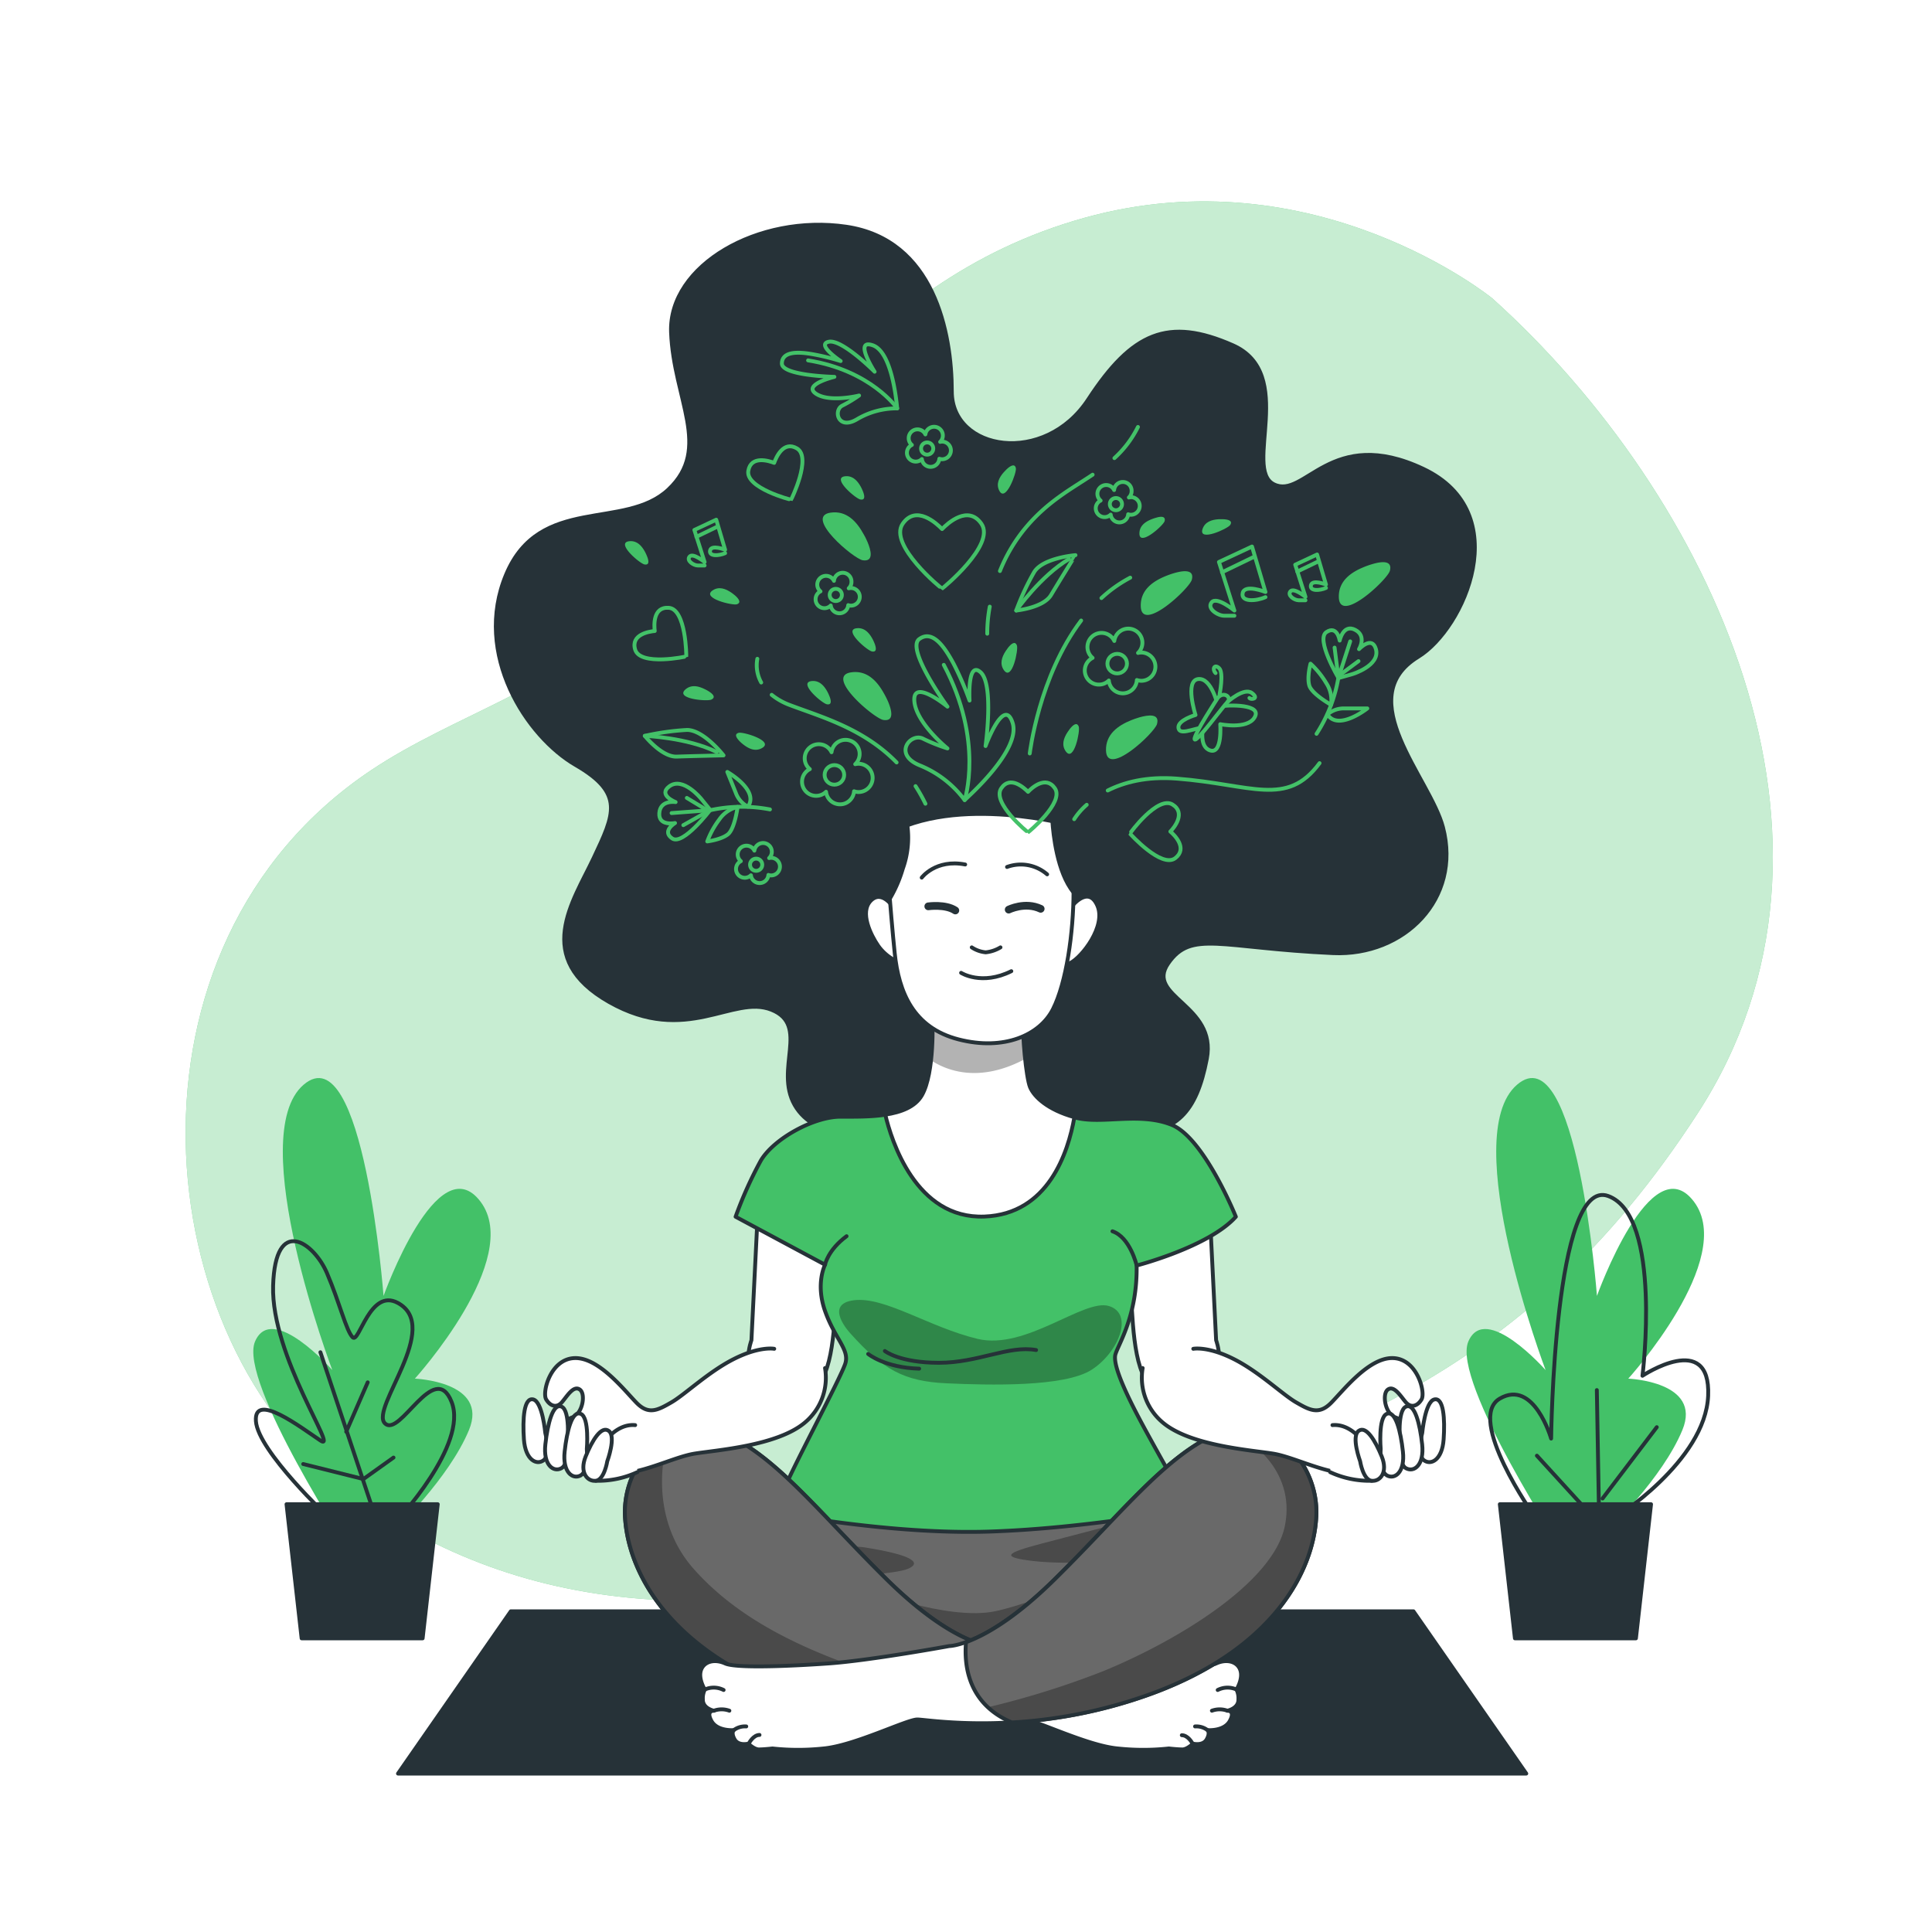 <svg class="animated" id="freepik_stories-mental-health" xmlns="http://www.w3.org/2000/svg" xmlns:xlink="http://www.w3.org/1999/xlink" viewBox="0 0 500 500" version="1.1" xmlns:svgjs="http://svgjs.com/svgjs"><style>svg#freepik_stories-mental-health:not(.animated) .animable {opacity: 0;}svg#freepik_stories-mental-health.animated #freepik--Character--inject-117 {animation: 1.5s Infinite  linear floating;animation-delay: 0s;}svg#freepik_stories-mental-health.animated #freepik--Graphics--inject-117 {animation: 6s Infinite  linear floating;animation-delay: 0s;}            @keyframes floating {                0% {                    opacity: 1;                    transform: translateY(0px);                }                50% {                    transform: translateY(-10px);                }                100% {                    opacity: 1;                    transform: translateY(0px);                }            }        </style><g id="freepik--background-simple--inject-117" class="animable" style="transform-origin: 253.42px 233.218px;"><path d="M386.23,77.23S340.34,39.75,280.65,56.37s-84.68,68-118.91,103.39c-17.93,18.51-44.41,25.33-65.71,39.58-68.1,45.56-58,148-5.5,186.64,45.46,33.45,102.26,36.95,176.19,12.28s126.82-39.5,172.66-110.17S442.76,128.1,386.23,77.23Z" style="fill: #43C168; transform-origin: 253.42px 233.218px;" id="elmx8nqkja8u" class="animable"></path><g id="elfdlo8yh3ha"><path d="M386.23,77.23S340.34,39.75,280.65,56.37s-84.68,68-118.91,103.39c-17.93,18.51-44.41,25.33-65.71,39.58-68.1,45.56-58,148-5.5,186.64,45.46,33.45,102.26,36.95,176.19,12.28s126.82-39.5,172.66-110.17S442.76,128.1,386.23,77.23Z" style="fill: rgb(255, 255, 255); opacity: 0.7; transform-origin: 253.42px 233.218px;" class="animable" id="elm1l1am4hgt"></path></g></g><g id="freepik--Carpet--inject-117" class="animable" style="transform-origin: 249px 438px;"><polygon points="395 459 103 459 132.2 417 365.8 417 395 459" style="fill: rgb(38, 50, 56); stroke: rgb(38, 50, 56); stroke-linecap: round; stroke-linejoin: round; transform-origin: 249px 438px;" id="elybr9schluf" class="animable"></polygon></g><g id="freepik--Plants--inject-117" class="animable animator-active" style="transform-origin: 253.822px 351.497px;"><path d="M405.14,402.58S375.6,357.53,380,347.19,400,354.58,400,354.58s-22.9-60.56-7.39-73.86,20.68,54.66,20.68,54.66,14-39.15,25.11-24.38-17,45.79-17,45.79,19.2.74,14,13.3-19.2,25.85-19.2,25.85Z" style="fill: #43C168; transform-origin: 410.276px 340.787px;" id="el5wcb4h15oxh" class="animable"></path><path d="M397,392.24s-17.72-25.11-8.86-30.28,13.29,10.34,13.29,10.34.74-67.94,14.78-62.77,8.86,46.52,8.86,46.52,17.72-11.81,17,5.17S417.69,393,417.69,393" style="fill: none; stroke: rgb(38, 50, 56); stroke-linecap: round; stroke-linejoin: round; transform-origin: 413.875px 351.125px;" id="elik6jrv3fcy" class="animable"></path><line x1="413.26" y1="393.72" x2="397.75" y2="376.73" style="fill: none; stroke: rgb(38, 50, 56); stroke-linecap: round; stroke-linejoin: round; transform-origin: 405.505px 385.225px;" id="el3epziwp98fv" class="animable"></line><line x1="414" y1="401.84" x2="413.26" y2="359.75" style="fill: none; stroke: rgb(38, 50, 56); stroke-linecap: round; stroke-linejoin: round; transform-origin: 413.63px 380.795px;" id="elokveon9dn7h" class="animable"></line><line x1="414.74" y1="387.81" x2="428.77" y2="369.35" style="fill: none; stroke: rgb(38, 50, 56); stroke-linecap: round; stroke-linejoin: round; transform-origin: 421.755px 378.58px;" id="elz2ac6lgb70i" class="animable"></line><polygon points="427.29 389.29 388.15 389.29 392.06 424 423.38 424 427.29 389.29" style="fill: rgb(38, 50, 56); stroke: rgb(38, 50, 56); stroke-linecap: round; stroke-linejoin: round; transform-origin: 407.72px 406.645px;" id="el9sijamo44ss" class="animable"></polygon><path d="M91.14,402.58S61.6,357.53,66,347.19,86,354.58,86,354.58,63.07,294,78.58,280.72s20.68,54.66,20.68,54.66,14-39.15,25.11-24.38-17,45.79-17,45.79,19.2.74,14,13.3-19.2,25.85-19.2,25.85Z" style="fill: #43C168; transform-origin: 96.261px 340.79px;" id="el0u4odwo0xvu" class="animable"></path><path d="M85.15,392.8s-18.36-17.25-18.92-25,11.69,1.67,16.69,5-12.79-21.7-12.24-40.06,10.57-11.12,13.91-3.33,5,15,6.68,16.69,4.45-12.8,11.68-8.91c11.56,6.23-7.23,27.26-3.34,31.16s12.8-16.69,17.25-5.56-14.47,31.15-14.47,31.15" style="fill: none; stroke: rgb(38, 50, 56); stroke-linecap: round; stroke-linejoin: round; transform-origin: 91.875px 357.578px;" id="elsq5bcoqkcs9" class="animable"></path><line x1="96.83" y1="391.68" x2="82.92" y2="349.96" style="fill: none; stroke: rgb(38, 50, 56); stroke-linecap: round; stroke-linejoin: round; transform-origin: 89.875px 370.82px;" id="els4wlldxf1us" class="animable"></line><line x1="89.6" y1="370.54" x2="95.16" y2="357.75" style="fill: none; stroke: rgb(38, 50, 56); stroke-linecap: round; stroke-linejoin: round; transform-origin: 92.38px 364.145px;" id="eludscsj8kgb" class="animable"></line><polyline points="78.47 378.89 94.05 382.78 101.84 377.22" style="fill: none; stroke: rgb(38, 50, 56); stroke-linecap: round; stroke-linejoin: round; transform-origin: 90.155px 380px;" id="eleqmgblg546" class="animable"></polyline><polygon points="113.29 389.29 74.15 389.29 78.06 424 109.38 424 113.29 389.29" style="fill: rgb(38, 50, 56); stroke: rgb(38, 50, 56); stroke-linecap: round; stroke-linejoin: round; transform-origin: 93.72px 406.645px;" id="el4yxc98mqgdw" class="animable"></polygon></g><g id="freepik--Character--inject-117" class="animable" style="transform-origin: 255.001px 255.504px;"><g id="freepik--Hair--inject-117" class="animable" style="transform-origin: 255.001px 176.686px;"><path d="M225.67,294s-14.67,1.33-20-8,4-20.67-6-24.67-22,9.34-42-2-9.34-26-4-37.33,8-16.67-4.67-24-26.67-28.67-18-49.33,30.67-11.34,42-22,1.33-23.34.67-40.67S196.33,55.33,219,58.67,246.33,86,246.33,101.33s24,19.34,35.34,2S302.33,82,319,89.33s2.67,32,10.67,36,14.66-15.33,38.66-4S379,162.66,367,170c-17.46,10.69,3.13,31.42,6.44,44.11,4.85,18.55-10.08,33.39-28.44,32.56-29.33-1.34-36.67-6-42.67,2.66S315,260,312.33,274s-8,19.33-20,19.33-19.33-10.66-32-5.33S231.67,297.33,225.67,294Z" style="fill: rgb(38, 50, 56); stroke: rgb(38, 50, 56); stroke-linecap: round; stroke-linejoin: round; transform-origin: 255.001px 176.686px;" id="elzk3h3hb6rv" class="animable"></path></g><path d="M202.5,389.5a72,72,0,0,0-2.25,24.5c1.25,12.75,7.75,19.5,36,23.75s47.75.75,63.5-6.75,12.18-34.41,8.09-40.58S288,383,262.5,385.25,221.25,383.5,212,385,202.5,389.5,202.5,389.5Z" style="fill: rgb(105, 105, 105); stroke: rgb(38, 50, 56); stroke-linecap: round; stroke-linejoin: round; transform-origin: 255.677px 411.896px;" id="el2l6gyptpfhw" class="animable"></path><g id="el3byrcnpdop8"><path d="M292.5,393.5s-13.5,3.5-23,6-10.5,3.5-2,4.5,24.5,0,24.5,0-22.5,10.5-34.5,13-34-5.5-36.5-7.5,10.5-2,14-3.5,1.5-3.5-11-5.5-10,9.5,1,17.5,17.5,10.5,31.75,8,33.75-8.5,40.25-20.5S292.5,393.5,292.5,393.5Z" style="opacity: 0.3; transform-origin: 257.347px 410.215px;" class="animable" id="elhj4yfmh2xzc"></path></g><path d="M196.13,313.45l-1.66,33.4s-3,7.76,2.4,12.74,12.36,3.51,16-2.95,3.14-21.41,4.06-27.32-6.27-12-12.18-14.21S196.13,313.45,196.13,313.45Z" style="fill: rgb(255, 255, 255); stroke: rgb(38, 50, 56); stroke-linecap: round; stroke-linejoin: round; transform-origin: 205.325px 337.977px;" id="elv84dxknjt3e" class="animable"></path><path d="M313.07,313.45l1.66,33.4s2.95,7.76-2.4,12.74-12.37,3.51-16.06-2.95-3.14-21.41-4.06-27.32,6.28-12,12.18-14.21S313.07,313.45,313.07,313.45Z" style="fill: rgb(255, 255, 255); stroke: rgb(38, 50, 56); stroke-linecap: round; stroke-linejoin: round; transform-origin: 303.836px 337.977px;" id="el6rkjfg004m6" class="animable"></path><path d="M241.32,263.68s.63,13.9-2.74,19.79S224.47,289,217.53,289s-17.27,5.68-20.64,11.37a103.61,103.61,0,0,0-6.52,14.52l23.16,12.42s-2.53,4.85,0,12,6.31,9.9,5.26,13.48-14.74,29.05-16,33.05a37.69,37.69,0,0,0-1.47,5.68s29.26,5.69,54.73,4.85,51.79-5.9,51.79-5.9-7.79-13.68-12-21.47-8-15.79-7.16-18.53,5.69-10.1,5.48-22.95c0,0,18.73-4.84,25.68-12.63,0,0-8.21-20.42-16.63-23.79s-18.1,0-25-1.89-10.53-5.27-11.58-7.79-2.11-14.32-1.69-17.05Z" style="fill: #43C168; stroke: rgb(38, 50, 56); stroke-linecap: round; stroke-linejoin: round; transform-origin: 255.105px 330.067px;" id="el9d8pyfpynat" class="animable"></path><g id="elus2uagr2zfh"><path d="M220,345s-7-7.5,1-8.5,19.5,7,32,10,27.5-10.5,34-8.5,2.5,12-4.5,16.5-26.5,4-37.5,3.5S228.5,354.5,220,345Z" style="opacity: 0.3; transform-origin: 253.727px 347.365px;" class="animable" id="eloj4p5oqi54f"></path></g><path d="M229,349.64s3.81,3.05,14,3.05,18-4.57,25.14-3.3" style="fill: none; stroke: rgb(38, 50, 56); stroke-linecap: round; stroke-linejoin: round; transform-origin: 248.57px 350.929px;" id="elu2z5a01vpv8" class="animable"></path><path d="M224.68,350.4s4.31,3.56,13.2,3.81" style="fill: none; stroke: rgb(38, 50, 56); stroke-linecap: round; stroke-linejoin: round; transform-origin: 231.28px 352.305px;" id="elaphp4wy1g4j" class="animable"></path><path d="M213.53,327.26s.73-3.77,5.56-7.33" style="fill: none; stroke: rgb(38, 50, 56); stroke-linecap: round; stroke-linejoin: round; transform-origin: 216.31px 323.595px;" id="elbx82rpez25h" class="animable"></path><path d="M294.16,327.47s-1.69-7.28-6.26-8.81" style="fill: none; stroke: rgb(38, 50, 56); stroke-linecap: round; stroke-linejoin: round; transform-origin: 291.03px 323.065px;" id="elaqxhgatara" class="animable"></path><path d="M254.79,314.84c16.47-.65,21.64-16.5,23.26-25.71-6.87-1.9-10.42-5.25-11.47-7.76s-2.11-14.32-1.69-17.05l-23.57-.64s.63,13.9-2.74,19.79c-1.72,3-5.38,4.38-9.47,5C230.67,295.08,237,315.55,254.79,314.84Z" style="fill: rgb(255, 255, 255); transform-origin: 253.58px 289.269px;" id="elgv8q3z2bpz" class="animable"></path><g style="clip-path: url(&quot;#freepik--clip-path--inject-117&quot;); transform-origin: 253.125px 270.688px;" id="elv8e2j77jy5" class="animable"><g id="el6vhe2m3m0w"><path d="M265.3,274.06a56,56,0,0,1-.41-9.74l-23.57-.64a77.89,77.89,0,0,1-.37,10.73C245.09,277.12,253.48,280.36,265.3,274.06Z" style="opacity: 0.3; transform-origin: 253.125px 270.688px;" class="animable" id="el28cf0jlwvrl"></path></g></g><path d="M254.79,314.84c16.47-.65,21.64-16.5,23.26-25.71-6.87-1.9-10.42-5.25-11.47-7.76s-2.11-14.32-1.69-17.05l-23.57-.64s.63,13.9-2.74,19.79c-1.72,3-5.38,4.38-9.47,5C230.67,295.08,237,315.55,254.79,314.84Z" style="fill: none; stroke: rgb(38, 50, 56); stroke-linecap: round; stroke-linejoin: round; transform-origin: 253.58px 289.269px;" id="elgl0f6ufcb19" class="animable"></path><path d="M231.32,235s-3-4.89-5.95-1.91,0,8.92,1.91,11.68,5.52,4.88,6.37,3.82S231.32,235,231.32,235Z" style="fill: rgb(255, 255, 255); stroke: rgb(38, 50, 56); stroke-linecap: round; stroke-linejoin: round; transform-origin: 228.957px 240.498px;" id="elxn5fb10bxd" class="animable"></path><path d="M277.4,234.56s4.25-5.52,6.59-.21-4,13.38-7,14.87-1.49-3.4-1.28-5.1S277.4,234.56,277.4,234.56Z" style="fill: rgb(255, 255, 255); stroke: rgb(38, 50, 56); stroke-linecap: round; stroke-linejoin: round; transform-origin: 279.821px 240.771px;" id="el37zrgkoz7v1" class="animable"></path><path d="M229,216.3s1.49,20.18,2.55,30.37S236.41,266,248.09,269s21-1.06,24.43-7.86,5.31-19.75,5.31-30.37v-17S247.67,205.26,229,216.3Z" style="fill: rgb(255, 255, 255); stroke: rgb(38, 50, 56); stroke-linecap: round; stroke-linejoin: round; transform-origin: 253.415px 240.321px;" id="ella4pk7qkvd9" class="animable"></path><path d="M251.49,245.18a7.89,7.89,0,0,0,3.61,1.28,9.24,9.24,0,0,0,3.82-1.28" style="fill: none; stroke: rgb(38, 50, 56); stroke-linecap: round; stroke-linejoin: round; transform-origin: 255.205px 245.82px;" id="elwzrlvjng3b" class="animable"></path><path d="M248.73,251.77s5.31,3.4,13-.43" style="fill: none; stroke: rgb(38, 50, 56); stroke-linecap: round; stroke-linejoin: round; transform-origin: 255.23px 252.251px;" id="elcpsolsqh7el" class="animable"></path><path d="M240.24,234.56s4.46-.63,7,1.07" style="fill: none; stroke: rgb(38, 50, 56); stroke-linecap: round; stroke-linejoin: round; stroke-width: 2px; transform-origin: 243.74px 235.038px;" id="elkkddndo9hsi" class="animable"></path><path d="M261.05,235.41s4.25-2.12,8.28-.21" style="fill: none; stroke: rgb(38, 50, 56); stroke-linecap: round; stroke-linejoin: round; stroke-width: 2px; transform-origin: 265.19px 234.906px;" id="elluclhtclw2n" class="animable"></path><path d="M230.26,232.63a33.77,33.77,0,0,0,3.39-7.83,23.6,23.6,0,0,0,1.17-11.22A35.25,35.25,0,0,0,229,216.3S229.56,224.21,230.26,232.63Z" style="fill: rgb(38, 50, 56); stroke: rgb(38, 50, 56); stroke-linecap: round; stroke-linejoin: round; transform-origin: 232.021px 223.105px;" id="el65js9t1f83a" class="animable"></path><path d="M277.82,230.94c0-.07,0-.13,0-.2v-17s-2.08-.58-5.47-1.24C272.57,215.8,273.56,225.75,277.82,230.94Z" style="fill: rgb(38, 50, 56); stroke: rgb(38, 50, 56); stroke-linecap: round; stroke-linejoin: round; transform-origin: 275.085px 221.72px;" id="el5yvaeg4nrsa" class="animable"></path><path d="M238.54,227.13s3.61-4.88,11.25-3.4" style="fill: none; stroke: rgb(38, 50, 56); stroke-linecap: round; stroke-linejoin: round; transform-origin: 244.165px 225.29px;" id="elteumpr29xw" class="animable"></path><path d="M260.62,224.37A10.39,10.39,0,0,1,271,226.28" style="fill: none; stroke: rgb(38, 50, 56); stroke-linecap: round; stroke-linejoin: round; transform-origin: 265.81px 225.009px;" id="el345f4af9vq4" class="animable"></path><path d="M256.75,426s-9.75,0-27.25-17.25S201,377,187.5,371s-26.5,7.25-25.75,21.5,11.25,34.25,42.5,45.75S262.25,445,265,445s16.25,6.75,24.25,7.5a62.24,62.24,0,0,0,13.25,0s2.25.25,3.5.25,2.75-1.5,2.75-1.5,2.53.66,3.53-1.09.22-2.41.22-2.41,4.28.37,5.78-2.38-.64-2.64-.64-2.64,2.93-.57,2.86-2.93a5.13,5.13,0,0,0-.5-2.55s1.75-2.75,1-5-3.5-3-6.25-1.75-16,.75-26.75,0S256.75,426,256.75,426Z" style="fill: rgb(255, 255, 255); stroke: rgb(38, 50, 56); stroke-linecap: round; stroke-linejoin: round; transform-origin: 241.453px 411.186px;" id="elx9cofr8s9nh" class="animable"></path><path d="M252.4,425c-4.46-1.61-12.24-5.71-22.9-16.22C212,391.5,201,377,187.5,371s-26.5,7.25-25.75,21.5,11.25,34.25,42.5,45.75a126.81,126.81,0,0,0,36.26,7.49C251.87,441,252.93,431,252.4,425Z" style="fill: rgb(105, 105, 105); transform-origin: 207.113px 407.63px;" id="elrpagm78r4of" class="animable"></path><g style="clip-path: url(&quot;#freepik--clip-path-2--inject-117&quot;); transform-origin: 204.936px 409.92px;" id="eldx3s4ygchf" class="animable"><g id="elgflkq028lnf"><path d="M248.15,440.34c-4.93-1.87-10.69-3.87-17.15-5.84-23-7-40-15.5-51.5-28.5s-7.5-29.5-7.5-29.5l-2.65-2.4a23.35,23.35,0,0,0-7.6,18.4c.75,14.25,11.25,34.25,42.5,45.75a126.81,126.81,0,0,0,36.26,7.49A19.9,19.9,0,0,0,248.15,440.34Z" style="opacity: 0.3; transform-origin: 204.936px 409.92px;" class="animable" id="elsf5wvemj8e"></path></g></g><path d="M252.4,425c-4.46-1.61-12.24-5.71-22.9-16.22C212,391.5,201,377,187.5,371s-26.5,7.25-25.75,21.5,11.25,34.25,42.5,45.75a126.81,126.81,0,0,0,36.26,7.49C251.87,441,252.93,431,252.4,425Z" style="fill: none; stroke: rgb(38, 50, 56); stroke-linecap: round; stroke-linejoin: round; transform-origin: 207.113px 407.63px;" id="el763w424jfp9" class="animable"></path><path d="M320,437.25a5.62,5.62,0,0,0-4.86.12" style="fill: rgb(255, 255, 255); stroke: rgb(38, 50, 56); stroke-linecap: round; stroke-linejoin: round; transform-origin: 317.57px 437.063px;" id="elzsc9y5h3d2l" class="animable"></path><path d="M317.64,442.73a5.87,5.87,0,0,0-4,0" style="fill: rgb(255, 255, 255); stroke: rgb(38, 50, 56); stroke-linecap: round; stroke-linejoin: round; transform-origin: 315.64px 442.554px;" id="el0ipkb71idq8q" class="animable"></path><path d="M312.5,447.75a4.79,4.79,0,0,0-3.22-.95" style="fill: rgb(255, 255, 255); stroke: rgb(38, 50, 56); stroke-linecap: round; stroke-linejoin: round; transform-origin: 310.89px 447.269px;" id="ele2b1sx779xg" class="animable"></path><path d="M308.49,451s-1.07-1.93-2.64-1.93" style="fill: rgb(255, 255, 255); stroke: rgb(38, 50, 56); stroke-linecap: round; stroke-linejoin: round; transform-origin: 307.17px 450.035px;" id="elmzgra7glcv" class="animable"></path><path d="M245.66,426s9.75,0,27.25-17.25,28.5-31.75,42-37.75,26.5,7.25,25.75,21.5-11.25,34.25-42.5,45.75-58,6.75-60.75,6.75-16.25,6.75-24.25,7.5a62.24,62.24,0,0,1-13.25,0s-2.25.25-3.5.25-2.75-1.5-2.75-1.5-2.53.66-3.53-1.09-.22-2.41-.22-2.41-4.29.37-5.79-2.38.64-2.64.64-2.64-2.93-.57-2.86-2.93a5,5,0,0,1,.51-2.55s-1.75-2.75-1-5,3.5-3,6.25-1.75,16,.75,26.75,0S245.66,426,245.66,426Z" style="fill: rgb(255, 255, 255); stroke: rgb(38, 50, 56); stroke-linecap: round; stroke-linejoin: round; transform-origin: 260.957px 411.186px;" id="elwe0gf3ybwle" class="animable"></path><path d="M250,425c4.45-1.61,12.23-5.71,22.9-16.22,17.5-17.25,28.5-31.75,42-37.75s26.5,7.25,25.75,21.5-11.25,34.25-42.5,45.75a126.8,126.8,0,0,1-36.27,7.49C250.53,441,249.48,431,250,425Z" style="fill: rgb(105, 105, 105); transform-origin: 295.288px 407.66px;" id="eldkii3qp89mv" class="animable"></path><g style="clip-path: url(&quot;#freepik--clip-path-3--inject-117&quot;); transform-origin: 298.185px 408.045px;" id="elwcwynyedzih" class="animable"><g id="elgddihulyxr7"><path d="M340.66,392.5c.52-9.93-5.64-19.36-14-22.15L323,373s12.5,7.5,9.5,22-27.5,29.5-47,37.5a222.3,222.3,0,0,1-29.82,9.33,20.85,20.85,0,0,0,6.21,3.91,126.8,126.8,0,0,0,36.27-7.49C329.41,426.75,339.91,406.75,340.66,392.5Z" style="opacity: 0.3; transform-origin: 298.185px 408.045px;" class="animable" id="el8tij47dnhlt"></path></g></g><path d="M250,425c4.45-1.61,12.23-5.71,22.9-16.22,17.5-17.25,28.5-31.75,42-37.75s26.5,7.25,25.75,21.5-11.25,34.25-42.5,45.75a126.8,126.8,0,0,1-36.27,7.49C250.53,441,249.48,431,250,425Z" style="fill: none; stroke: rgb(38, 50, 56); stroke-linecap: round; stroke-linejoin: round; transform-origin: 295.288px 407.66px;" id="elymvvhi00klh" class="animable"></path><path d="M182.41,437.25a5.62,5.62,0,0,1,4.86.12" style="fill: rgb(255, 255, 255); stroke: rgb(38, 50, 56); stroke-linecap: round; stroke-linejoin: round; transform-origin: 184.84px 437.063px;" id="elklrmh43hb5" class="animable"></path><path d="M184.76,442.73a5.87,5.87,0,0,1,4,0" style="fill: rgb(255, 255, 255); stroke: rgb(38, 50, 56); stroke-linecap: round; stroke-linejoin: round; transform-origin: 186.76px 442.554px;" id="elj5bs6zw5omh" class="animable"></path><path d="M189.91,447.75a4.79,4.79,0,0,1,3.22-.95" style="fill: rgb(255, 255, 255); stroke: rgb(38, 50, 56); stroke-linecap: round; stroke-linejoin: round; transform-origin: 191.52px 447.269px;" id="el8ljew5maxgu" class="animable"></path><path d="M193.92,451S195,449,196.56,449" style="fill: rgb(255, 255, 255); stroke: rgb(38, 50, 56); stroke-linecap: round; stroke-linejoin: round; transform-origin: 195.24px 450px;" id="el00bflt181lg69" class="animable"></path><path d="M200.37,349.07s-3.69-.74-10.33,2.58-12.74,9.23-16.25,11.26-5.9,3.33-9,.19-9.78-11.82-16.06-11.63-8.49,8.86-7.38,10.7,2.77,2.22,4.06.74,2.95-4.43,4.61-3.32.74,6.28-1.84,7.2-9.6,5.35-7.94,7.94,11.08,6.09,18.09,6.64,15.69-4.24,21.41-5.17,21.23-2,28.42-7.93a15.1,15.1,0,0,0,5.36-14.22" style="fill: rgb(255, 255, 255); stroke: rgb(38, 50, 56); stroke-linecap: round; stroke-linejoin: round; transform-origin: 176.859px 365.207px;" id="elnk0tas9vqj" class="animable"></path><path d="M141.12,370.85s-.73-8.12-3.13-8.68-2.77,5-2.4,10.34,3.32,6.83,5.16,5.35S141.12,370.85,141.12,370.85Z" style="fill: rgb(255, 255, 255); stroke: rgb(38, 50, 56); stroke-linecap: round; stroke-linejoin: round; transform-origin: 138.571px 370.266px;" id="elf7t23rbjoze" class="animable"></path><path d="M146.89,373.14s.7-8.13-1.56-9.1-3.6,4.42-4.19,9.75,2.07,7.31,4.15,6.19S146.89,373.14,146.89,373.14Z" style="fill: rgb(255, 255, 255); stroke: rgb(38, 50, 56); stroke-linecap: round; stroke-linejoin: round; transform-origin: 144.024px 372.104px;" id="el6f8vlky1nb" class="animable"></path><path d="M151.87,375s.71-8.12-1.56-9.09-3.6,4.42-4.18,9.75,2.06,7.31,4.14,6.18S151.87,375,151.87,375Z" style="fill: rgb(255, 255, 255); stroke: rgb(38, 50, 56); stroke-linecap: round; stroke-linejoin: round; transform-origin: 149.012px 373.971px;" id="elqn09t0uuwo" class="animable"></path><path d="M164.93,381a24.22,24.22,0,0,1-10.7,2.22,39.48,39.48,0,0,1-.37-4.62c0-2,4.24-10.33,10.52-9.78" style="fill: rgb(255, 255, 255); stroke: rgb(38, 50, 56); stroke-linecap: round; stroke-linejoin: round; transform-origin: 159.395px 376.01px;" id="elu3mt170mg6l" class="animable"></path><path d="M157.16,378.17s2.35-6.36.41-7.84-4.33,2.46-6,6.6.44,6.56,2.64,6.29S157.16,378.17,157.16,378.17Z" style="fill: rgb(255, 255, 255); stroke: rgb(38, 50, 56); stroke-linecap: round; stroke-linejoin: round; transform-origin: 154.653px 376.626px;" id="ely0cekvuer1" class="animable"></path><path d="M308.82,349.07s3.69-.74,10.34,2.58,12.73,9.23,16.24,11.26,5.91,3.33,9.05.19,9.78-11.82,16.05-11.63,8.49,8.86,7.39,10.7-2.77,2.22-4.06.74-3-4.43-4.62-3.32-.74,6.28,1.85,7.2,9.6,5.35,7.93,7.94-11.07,6.09-18.08,6.64-15.69-4.24-21.42-5.17-21.22-2-28.42-7.93a15.08,15.08,0,0,1-5.35-14.22" style="fill: rgb(255, 255, 255); stroke: rgb(38, 50, 56); stroke-linecap: round; stroke-linejoin: round; transform-origin: 332.376px 365.207px;" id="eltfhdo2m0i8q" class="animable"></path><path d="M368.07,370.85s.74-8.12,3.14-8.68,2.77,5,2.4,10.34-3.32,6.83-5.17,5.35S368.07,370.85,368.07,370.85Z" style="fill: rgb(255, 255, 255); stroke: rgb(38, 50, 56); stroke-linecap: round; stroke-linejoin: round; transform-origin: 370.621px 370.266px;" id="el7xg69of83jo" class="animable"></path><path d="M362.31,373.14s-.71-8.13,1.55-9.1,3.61,4.42,4.19,9.75S366,381.1,363.91,380,362.31,373.14,362.31,373.14Z" style="fill: rgb(255, 255, 255); stroke: rgb(38, 50, 56); stroke-linecap: round; stroke-linejoin: round; transform-origin: 365.168px 372.11px;" id="elwrns55zdoco" class="animable"></path><path d="M357.32,375s-.7-8.12,1.56-9.09,3.61,4.42,4.19,9.75-2.07,7.31-4.14,6.18S357.32,375,357.32,375Z" style="fill: rgb(255, 255, 255); stroke: rgb(38, 50, 56); stroke-linecap: round; stroke-linejoin: round; transform-origin: 360.184px 373.971px;" id="el3wxkd2q0fl6" class="animable"></path><path d="M344.26,381A24.25,24.25,0,0,0,355,383.22a39.48,39.48,0,0,0,.37-4.62c0-2-4.25-10.33-10.53-9.78" style="fill: rgb(255, 255, 255); stroke: rgb(38, 50, 56); stroke-linecap: round; stroke-linejoin: round; transform-origin: 349.815px 376.011px;" id="ellevew0z5te" class="animable"></path><path d="M352,378.17s-2.35-6.36-.41-7.84,4.32,2.46,6,6.6-.44,6.56-2.64,6.29S352,378.17,352,378.17Z" style="fill: rgb(255, 255, 255); stroke: rgb(38, 50, 56); stroke-linecap: round; stroke-linejoin: round; transform-origin: 354.509px 376.626px;" id="el61ziyw845yl" class="animable"></path></g><g id="freepik--Graphics--inject-117" class="animable" style="transform-origin: 260.78px 158.468px;"><path d="M273,204c-2.35-3.41-6-.09-6.94.93-1-1-4.59-4.34-6.93-.93-2.55,3.71,6.85,11.44,6.93,11.4S275.52,207.71,273,204Z" style="fill: none; stroke: #43C168; stroke-linecap: round; stroke-linejoin: round; transform-origin: 266.061px 208.949px;" id="el03i8gs7fpcjp" class="animable"></path><path d="M249.65,207.06a27.17,27.17,0,0,0-11.44-8.91c-7.32-2.86-2.55-8.58.63-7a44.76,44.76,0,0,0,6.36,2.54s-8.27-6.68-8.58-12.4,8.58,1.59,8.58,1.59S234.39,168,237.89,165.4s6.67,2.23,8.9,6.36a79.52,79.52,0,0,1,4.13,9.54s-.63-10.49,2.87-7.31,1.27,19.08,1.27,19.08,4.77-13,7-6S250.61,206.1,249.65,207.06Z" style="fill: none; stroke: #43C168; stroke-linecap: round; stroke-linejoin: round; transform-origin: 248.328px 185.863px;" id="elnyl1rkqine8" class="animable"></path><path d="M249.65,207.06s5.09-15.27-5.4-35" style="fill: none; stroke: #43C168; stroke-linecap: round; stroke-linejoin: round; transform-origin: 247.567px 189.56px;" id="eli6zv9e4dgxn" class="animable"></path><path d="M232.2,105.69a20.1,20.1,0,0,0-10.37,2.79c-5,3-6.2-2.33-3.84-3.5a34.27,34.27,0,0,0,4.34-2.62s-7.64,1.9-11.16-.47,4.77-4.36,4.77-4.36-13.65-.28-13.59-3.48,4.29-3,7.73-2.42a60.09,60.09,0,0,1,7.48,1.81s-6.48-4.31-3.05-5,11.84,7.76,11.84,7.76-5.57-8.63-.45-6.83S232.06,104.7,232.2,105.69Z" style="fill: none; stroke: #43C168; stroke-linecap: round; stroke-linejoin: round; transform-origin: 217.275px 98.892px;" id="eliq3b9x2lvgg" class="animable"></path><path d="M232.2,105.69s-6.74-9.82-23.07-12.42" style="fill: none; stroke: #43C168; stroke-linecap: round; stroke-linejoin: round; transform-origin: 220.665px 99.48px;" id="elhv1n1ybrwsb" class="animable"></path><path d="M295.36,168.87a3.86,3.86,0,0,0-.84.11,3.65,3.65,0,1,0-6.14-3.1,3.65,3.65,0,1,0-5.62,4.38,3.65,3.65,0,1,0,4.2,5.86,3.64,3.64,0,0,0,7.26-.13,3.9,3.9,0,0,0,1.14.2,3.66,3.66,0,0,0,0-7.32Z" style="fill: none; stroke: #43C168; stroke-linecap: round; stroke-linejoin: round; transform-origin: 289.882px 171.061px;" id="elf675iaek2dg" class="animable"></path><circle cx="289.13" cy="171.75" r="2.53" style="fill: none; stroke: #43C168; stroke-linecap: round; stroke-linejoin: round; transform-origin: 289.13px 171.75px;" id="elxbzl1vziz28" class="animable"></circle><path d="M222.18,197.66a3.88,3.88,0,0,0-.85.11,3.65,3.65,0,1,0-6.13-3.1,3.65,3.65,0,0,0-6.94,1.59,3.62,3.62,0,0,0,1.32,2.79,3.65,3.65,0,1,0,4.2,5.86,3.64,3.64,0,0,0,7.25-.13,3.6,3.6,0,0,0,1.15.2,3.66,3.66,0,0,0,0-7.32Z" style="fill: none; stroke: #43C168; stroke-linecap: round; stroke-linejoin: round; transform-origin: 216.702px 199.815px;" id="elcrg8rjaqr7w" class="animable"></path><circle cx="215.94" cy="200.54" r="2.53" style="fill: none; stroke: #43C168; stroke-linecap: round; stroke-linejoin: round; transform-origin: 215.94px 200.54px;" id="elvdo3cno2wfs" class="animable"></circle><path d="M220.18,152.18a2.33,2.33,0,0,0-.53.07,2.23,2.23,0,0,0,.71-1.64,2.27,2.27,0,0,0-4.53-.29,2.27,2.27,0,1,0-3.49,2.73,2.24,2.24,0,0,0-1.26,2A2.28,2.28,0,0,0,215,156.7a2.27,2.27,0,0,0,4.52-.09,2.08,2.08,0,0,0,.71.13,2.28,2.28,0,0,0,0-4.56Z" style="fill: none; stroke: #43C168; stroke-linecap: round; stroke-linejoin: round; transform-origin: 216.795px 153.476px;" id="elg4kcf6kx0w" class="animable"></path><circle cx="216.3" cy="153.97" r="1.58" style="fill: none; stroke: #43C168; stroke-linecap: round; stroke-linejoin: round; transform-origin: 216.3px 153.97px;" id="ele16bsh00xs" class="animable"></circle><path d="M199.57,222a2.25,2.25,0,0,0-.52.07,2.26,2.26,0,0,0,.7-1.64,2.27,2.27,0,0,0-4.52-.29,2.27,2.27,0,1,0-3.5,2.73,2.27,2.27,0,1,0,2.61,3.65,2.27,2.27,0,0,0,4.52-.09,2.13,2.13,0,0,0,.71.13,2.28,2.28,0,0,0,0-4.56Z" style="fill: none; stroke: #43C168; stroke-linecap: round; stroke-linejoin: round; transform-origin: 196.167px 223.354px;" id="elmodn285hf3m" class="animable"></path><circle cx="195.69" cy="223.79" r="1.58" style="fill: none; stroke: #43C168; stroke-linecap: round; stroke-linejoin: round; transform-origin: 195.69px 223.79px;" id="eluxi0usmzdj" class="animable"></circle><path d="M243.83,114.29a2.25,2.25,0,0,0-.52.07,2.27,2.27,0,1,0-3.82-1.94,2.27,2.27,0,0,0-4.32,1,2.23,2.23,0,0,0,.82,1.73,2.27,2.27,0,0,0,1,4.31,2.24,2.24,0,0,0,1.59-.66,2.27,2.27,0,0,0,4.52-.08,2.41,2.41,0,0,0,.71.13,2.28,2.28,0,1,0,0-4.56Z" style="fill: none; stroke: #43C168; stroke-linecap: round; stroke-linejoin: round; transform-origin: 240.403px 115.636px;" id="el03nggx4wuzfx" class="animable"></path><circle cx="239.95" cy="116.08" r="1.58" style="fill: none; stroke: #43C168; stroke-linecap: round; stroke-linejoin: round; transform-origin: 239.95px 116.08px;" id="el8anbu6w6t1t" class="animable"></circle><path d="M292.68,128.68a2.33,2.33,0,0,0-.53.07,2.23,2.23,0,0,0,.71-1.64,2.27,2.27,0,0,0-4.53-.29,2.27,2.27,0,1,0-3.49,2.73,2.24,2.24,0,0,0-1.26,2,2.28,2.28,0,0,0,3.87,1.63,2.27,2.27,0,0,0,4.52-.09,2.08,2.08,0,0,0,.71.13,2.28,2.28,0,0,0,0-4.56Z" style="fill: none; stroke: #43C168; stroke-linecap: round; stroke-linejoin: round; transform-origin: 289.27px 129.966px;" id="elu4kvy2kpdf" class="animable"></path><circle cx="288.8" cy="130.47" r="1.58" style="fill: none; stroke: #43C168; stroke-linecap: round; stroke-linejoin: round; transform-origin: 288.8px 130.47px;" id="elladtji1m1ff" class="animable"></circle><path d="M263,158a65.54,65.54,0,0,1,4.67-10c2.33-3.67,10.66-4.33,10.66-4.33S274,150.67,272,154,263,158,263,158Z" style="fill: none; stroke: #43C168; stroke-linecap: round; stroke-linejoin: round; transform-origin: 270.665px 150.835px;" id="elkw046w8f32q" class="animable"></path><path d="M263,158s6.33-9,13.67-13.33" style="fill: none; stroke: #43C168; stroke-linecap: round; stroke-linejoin: round; transform-origin: 269.835px 151.335px;" id="elp1f6deryzi" class="animable"></path><path d="M166.87,190.44a66,66,0,0,1,10.93-1.53c4.34,0,9.45,6.58,9.45,6.58s-8.24.18-12.12.32S166.87,190.44,166.87,190.44Z" style="fill: none; stroke: #43C168; stroke-linecap: round; stroke-linejoin: round; transform-origin: 177.06px 192.361px;" id="el716uiepqmz" class="animable"></path><path d="M166.87,190.44s11,.41,18.63,4.19" style="fill: none; stroke: #43C168; stroke-linecap: round; stroke-linejoin: round; transform-origin: 176.185px 192.535px;" id="elrrmiu2rg5rd" class="animable"></path><path d="M315.23,182.83s-1.62-7.53-5.15-7.09-.68,9.3-.68,9.3-4.64,1.32-4.42,3.31,3.52.33,6.38-.11c0,0-1.15,5.17,1.94,6s2.5-6.82,2.5-6.82,6.9,1.41,8.84-1.68C326.89,182.19,318.1,182.38,315.23,182.83Z" style="fill: none; stroke: #43C168; stroke-linecap: round; stroke-linejoin: round; transform-origin: 314.988px 185.012px;" id="elvp9h182k53r" class="animable"></path><path d="M315.23,180.51s-6.44,9.79-6.06,10.82,7.35-8.5,8.51-9.66S316.78,178.83,315.23,180.51Z" style="fill: rgb(38, 50, 56); stroke: #43C168; stroke-linecap: round; stroke-linejoin: round; transform-origin: 313.587px 185.604px;" id="elvr8duma5f7a" class="animable"></path><path d="M317.68,181.67s4.25-3.87,6.31-2.32-.38,1.8-.64,1.29" style="fill: none; stroke: #43C168; stroke-linecap: round; stroke-linejoin: round; transform-origin: 321.245px 180.327px;" id="elyljk1e3rum" class="animable"></path><path d="M315.62,179.73s1.16-5.67-.13-6.83-1.81.39-.9,1.29" style="fill: none; stroke: #43C168; stroke-linecap: round; stroke-linejoin: round; transform-origin: 315.115px 176.108px;" id="eli8p288q14vn" class="animable"></path><path d="M254,135.56c-3.44-5-8.76-.13-10.19,1.36-1.44-1.49-6.76-6.38-10.2-1.36-3.75,5.45,10.07,16.81,10.2,16.76S257.73,141,254,135.56Z" style="fill: none; stroke: #43C168; stroke-linecap: round; stroke-linejoin: round; transform-origin: 243.802px 142.834px;" id="eljjeystnc7zd" class="animable"></path><path d="M206.27,116.06c-3.56-2.12-5.45,2.41-5.92,3.73-1.31-.51-6-2-6.69,2.06-.76,4.43,11,7.53,11.07,7.46S210.13,118.36,206.27,116.06Z" style="fill: none; stroke: #43C168; stroke-linecap: round; stroke-linejoin: round; transform-origin: 200.648px 122.407px;" id="elbcxzu4rrh18" class="animable"></path><path d="M173.08,157.3c-4.13-.31-3.81,4.59-3.63,6-1.4.13-6.26.86-5.07,4.82,1.29,4.31,13.21,1.83,13.23,1.74S177.56,157.64,173.08,157.3Z" style="fill: none; stroke: #43C168; stroke-linecap: round; stroke-linejoin: round; transform-origin: 170.903px 163.969px;" id="el9c7ws4509z9" class="animable"></path><path d="M304.17,222.08c3.28-2.53-.23-6-1.29-6.88,1-1,4.09-4.82.56-7-3.84-2.35-11.06,7.45-11,7.53S300.61,224.82,304.17,222.08Z" style="fill: none; stroke: #43C168; stroke-linecap: round; stroke-linejoin: round; transform-origin: 298.989px 215.217px;" id="elw7bw7wpv1wm" class="animable"></path><path d="M285.05,154.78a34.81,34.81,0,0,1,7.45-5.28" style="fill: none; stroke: #43C168; stroke-linecap: round; stroke-linejoin: round; transform-origin: 288.775px 152.14px;" id="el4hyt3g6lbfq" class="animable"></path><path d="M266.5,195s2.34-19.91,13.3-34.41" style="fill: none; stroke: #43C168; stroke-linecap: round; stroke-linejoin: round; transform-origin: 273.15px 177.795px;" id="eleai8skm9hld" class="animable"></path><path d="M236.94,203.45A42.79,42.79,0,0,1,239.5,208" style="fill: none; stroke: #43C168; stroke-linecap: round; stroke-linejoin: round; transform-origin: 238.22px 205.725px;" id="elwrkm4oenue" class="animable"></path><path d="M199.71,179.82a16.81,16.81,0,0,0,4.79,2.68c7.91,3,18.95,6,27.54,14.82" style="fill: none; stroke: #43C168; stroke-linecap: round; stroke-linejoin: round; transform-origin: 215.875px 188.57px;" id="ellfgf2ptd2t" class="animable"></path><path d="M196,170.5a9.18,9.18,0,0,0,1,6.13" style="fill: none; stroke: #43C168; stroke-linecap: round; stroke-linejoin: round; transform-origin: 196.423px 173.565px;" id="el414o85228hb" class="animable"></path><path d="M288.41,118.56a27.3,27.3,0,0,0,6.09-8.06" style="fill: none; stroke: #43C168; stroke-linecap: round; stroke-linejoin: round; transform-origin: 291.455px 114.53px;" id="elxheauhit3l8" class="animable"></path><path d="M258.78,147.78a41.61,41.61,0,0,1,6.72-11.28c5.69-6.77,11.82-10,17.27-13.65" style="fill: none; stroke: #43C168; stroke-linecap: round; stroke-linejoin: round; transform-origin: 270.775px 135.315px;" id="ely8nqex535ur" class="animable"></path><path d="M255.5,164a37.93,37.93,0,0,1,.65-7" style="fill: none; stroke: #43C168; stroke-linecap: round; stroke-linejoin: round; transform-origin: 255.825px 160.5px;" id="elfwimckv2wic" class="animable"></path><path d="M286.68,204.58c4.16-2.1,10-3.68,17.82-3.08,19.5,1.5,28.5,7.5,37-4" style="fill: none; stroke: #43C168; stroke-linecap: round; stroke-linejoin: round; transform-origin: 314.09px 201.04px;" id="el4wd1bhk6m3t" class="animable"></path><path d="M278,212a17.38,17.38,0,0,1,3.24-3.72" style="fill: none; stroke: #43C168; stroke-linecap: round; stroke-linejoin: round; transform-origin: 279.62px 210.14px;" id="elezqq79cwoze" class="animable"></path><path d="M319.46,159.35h-2.67c-1.61,0-4.55-1.87-3.21-3.48s5.88,2.14,5.88,2.14l-4-12.57,8.56-4,3.48,11.77s-5.35-2.14-5.89.26,3.48,2.14,5.89,1.07" style="fill: none; stroke: #43C168; stroke-linecap: round; stroke-linejoin: round; transform-origin: 320.37px 150.395px;" id="el99sex06v6pw" class="animable"></path><line x1="316.25" y1="148.11" x2="324.54" y2="144.1" style="fill: none; stroke: #43C168; stroke-linecap: round; stroke-linejoin: round; transform-origin: 320.395px 146.105px;" id="el87hgqd83t" class="animable"></line><path d="M337.85,155.35h-1.76c-1.07,0-3-1.24-2.13-2.3s3.89,1.41,3.89,1.41l-2.65-8.31,5.66-2.65,2.3,7.78s-3.54-1.41-3.89.18,2.3,1.41,3.89.7" style="fill: none; stroke: #43C168; stroke-linecap: round; stroke-linejoin: round; transform-origin: 338.45px 149.425px;" id="el2npzegda0nl" class="animable"></path><line x1="335.73" y1="147.92" x2="341.21" y2="145.27" style="fill: none; stroke: #43C168; stroke-linecap: round; stroke-linejoin: round; transform-origin: 338.47px 146.595px;" id="eltdns7ft9cxe" class="animable"></line><path d="M182.35,146.35h-1.76c-1.07,0-3-1.24-2.13-2.3s3.89,1.41,3.89,1.41l-2.65-8.31,5.66-2.65,2.3,7.78s-3.54-1.41-3.89.18,2.3,1.41,3.89.7" style="fill: none; stroke: #43C168; stroke-linecap: round; stroke-linejoin: round; transform-origin: 182.95px 140.425px;" id="elv9ns8d31y3q" class="animable"></path><line x1="180.23" y1="138.92" x2="185.71" y2="136.27" style="fill: none; stroke: #43C168; stroke-linecap: round; stroke-linejoin: round; transform-origin: 182.97px 137.595px;" id="elsm379j53a5f" class="animable"></line><path d="M350,174.46s7.24-2.18,6.09-6.46c-1-3.62-4.38,0-4.38,0s2.1-3.4-1-5-4,2.78-4,2.78-.62-4.06-3.44-2.19,3.13,11.89,3.13,11.89Z" style="fill: none; stroke: #43C168; stroke-linecap: round; stroke-linejoin: round; transform-origin: 349.363px 169.064px;" id="elwu05rlj0zx7" class="animable"></path><path d="M340.72,189.91a38.49,38.49,0,0,0,5.63-14.4l3.08-9.52" style="fill: none; stroke: #43C168; stroke-linecap: round; stroke-linejoin: round; transform-origin: 345.075px 177.95px;" id="elttt7m2d8kt9" class="animable"></path><path d="M344.47,182.4a8,8,0,0,0-1.25-5.64,22.27,22.27,0,0,0-4.06-5s-.94,3.44-.32,5.63S344.47,182.4,344.47,182.4Z" style="fill: none; stroke: #43C168; stroke-linecap: round; stroke-linejoin: round; transform-origin: 341.595px 177.08px;" id="el6ggmepv5i3w" class="animable"></path><path d="M343.54,184.9a6.47,6.47,0,0,1,4.38-1.56h5.94S346.35,189.28,343.54,184.9Z" style="fill: none; stroke: #43C168; stroke-linecap: round; stroke-linejoin: round; transform-origin: 348.7px 184.924px;" id="elghdkgrq3kjt" class="animable"></path><polyline points="345.39 167.6 346.33 175 351.58 171.1" style="fill: none; stroke: #43C168; stroke-linecap: round; stroke-linejoin: round; transform-origin: 348.485px 171.3px;" id="eltt5tdnqom59" class="animable"></polyline><path d="M181.47,206.73s-4.74-5.88-8.27-3.21c-3,2.27,1.65,4.06,1.65,4.06s-3.95-.66-4.22,2.83S174.7,213,174.7,213s-3.53,2.11-.73,4,9.84-7.38,9.84-7.38Z" style="fill: none; stroke: #43C168; stroke-linecap: round; stroke-linejoin: round; transform-origin: 177.214px 210.039px;" id="elrinqyd5r5ad" class="animable"></path><path d="M199.26,209.48a38.38,38.38,0,0,0-15.45.2l-10,.74" style="fill: none; stroke: #43C168; stroke-linecap: round; stroke-linejoin: round; transform-origin: 186.535px 209.606px;" id="ell9p2jnl9cd" class="animable"></path><path d="M190.89,208.83a8,8,0,0,0-4.75,3.28,22.25,22.25,0,0,0-3.1,5.65s3.54-.42,5.33-1.83S190.89,208.83,190.89,208.83Z" style="fill: none; stroke: #43C168; stroke-linecap: round; stroke-linejoin: round; transform-origin: 186.965px 213.295px;" id="elit2mnrrgx5p" class="animable"></path><path d="M193.56,208.76a6.47,6.47,0,0,1-3.1-3.47c-1.05-2.61-2.23-5.51-2.23-5.51S196.56,204.5,193.56,208.76Z" style="fill: none; stroke: #43C168; stroke-linecap: round; stroke-linejoin: round; transform-origin: 191.221px 204.27px;" id="elo4v5l8i4tn" class="animable"></path><polyline points="176.84 213.55 183.34 209.89 177.75 206.5" style="fill: none; stroke: #43C168; stroke-linecap: round; stroke-linejoin: round; transform-origin: 180.09px 210.025px;" id="el26qxqg9ulfw" class="animable"></polyline><path d="M229.84,181.59a21.9,21.9,0,0,0-1-2c-1.79-3.29-4.42-6.18-8.55-5.59-7,1,6,12,8.34,12.33C231.51,186.74,230.77,183.81,229.84,181.59Z" style="fill: #43C168; transform-origin: 224.456px 180.146px;" id="el5xn8lp6dhdn" class="animable"></path><path d="M224.51,140.26c-.36-.85-.74-1.59-1-2-1.8-3.3-4.42-6.18-8.55-5.59-7,1,6,12,8.34,12.33C226.18,145.41,225.44,142.47,224.51,140.26Z" style="fill: #43C168; transform-origin: 219.126px 138.816px;" id="elzqkzlu1zx4" class="animable"></path><path d="M294.87,185.65c-.89.26-1.67.56-2.1.73-3.48,1.4-6.65,3.68-6.54,7.85.19,7.07,12.61-4.58,13.21-6.87C300.17,184.59,297.17,185,294.87,185.65Z" style="fill: #43C168; transform-origin: 292.889px 190.826px;" id="eltiiopvqzet" class="animable"></path><path d="M303.87,148.32a21.32,21.32,0,0,0-2.1.73c-3.48,1.4-6.65,3.67-6.54,7.84.19,7.07,12.61-4.58,13.21-6.86C309.17,147.25,306.17,147.65,303.87,148.32Z" style="fill: #43C168; transform-origin: 301.889px 153.486px;" id="elp4emx3zgwia" class="animable"></path><path d="M355.12,146a19.41,19.41,0,0,0-2.09.73c-3.48,1.4-6.65,3.67-6.54,7.84.19,7.07,12.61-4.58,13.21-6.86C360.43,144.9,357.43,145.3,355.12,146Z" style="fill: #43C168; transform-origin: 353.149px 151.155px;" id="el7cizqh501z" class="animable"></path><path d="M214.59,180a10.5,10.5,0,0,0-.47-1c-.87-1.6-2.15-3-4.17-2.73-3.42.49,2.93,5.86,4.07,6C215.41,182.51,215.05,181.08,214.59,180Z" style="fill: #43C168; transform-origin: 211.975px 179.267px;" id="elkbnvwsfars" class="animable"></path><path d="M190.18,154.06c-.34-.29-.68-.53-.86-.66-1.51-1.05-3.28-1.73-4.95-.57-2.84,2,5.24,3.92,6.33,3.56C192,155.94,191.07,154.83,190.18,154.06Z" style="fill: #43C168; transform-origin: 187.556px 154.329px;" id="el31fwwvekn04" class="animable"></path><path d="M226.26,166.33a10.08,10.08,0,0,0-.47-1c-.88-1.61-2.16-3-4.17-2.73-3.42.49,2.93,5.85,4.07,6C227.07,168.85,226.71,167.41,226.26,166.33Z" style="fill: #43C168; transform-origin: 223.641px 165.597px;" id="el5veu5u7nl45" class="animable"></path><path d="M167.39,143.81a9.37,9.37,0,0,0-.47-1c-.87-1.61-2.15-3-4.17-2.73-3.42.49,2.93,5.86,4.07,6C168.21,146.32,167.85,144.89,167.39,143.81Z" style="fill: #43C168; transform-origin: 164.775px 143.076px;" id="elzcce6dqjxl" class="animable"></path><path d="M183.3,178.84a9.79,9.79,0,0,0-1-.53c-1.64-.8-3.5-1.2-5,.2-2.5,2.39,5.79,3.07,6.81,2.54C185.43,180.41,184.3,179.45,183.3,178.84Z" style="fill: #43C168; transform-origin: 180.771px 179.401px;" id="elrf0c5hkozpi" class="animable"></path><path d="M223.26,127a10.5,10.5,0,0,0-.47-1c-.88-1.6-2.16-3-4.17-2.73-3.42.49,2.93,5.86,4.07,6C224.07,129.51,223.71,128.08,223.26,127Z" style="fill: #43C168; transform-origin: 220.641px 126.267px;" id="elwx297duflup" class="animable"></path><path d="M260.87,167.64c-.27.35-.5.69-.62.88-1,1.54-1.61,3.35-.38,5,2.08,2.76,3.72-5.39,3.31-6.47C262.68,165.71,261.6,166.72,260.87,167.64Z" style="fill: #43C168; transform-origin: 261.214px 170.245px;" id="els6721yvhxdh" class="animable"></path><path d="M276.87,188.64c-.27.35-.5.69-.62.88-1,1.54-1.61,3.35-.38,5,2.08,2.76,3.72-5.39,3.31-6.47C278.68,186.71,277.6,187.72,276.87,188.64Z" style="fill: #43C168; transform-origin: 277.214px 191.245px;" id="elf3n4iiycam" class="animable"></path><path d="M299.15,134a9.89,9.89,0,0,0-1,.33c-1.71.65-3.28,1.73-3.27,3.76,0,3.45,6.2-2.1,6.52-3.21C301.75,133.48,300.29,133.64,299.15,134Z" style="fill: #43C168; transform-origin: 298.166px 136.478px;" id="eluzuhd47dwc" class="animable"></path><path d="M260.53,121.43c-.32.31-.6.61-.75.78-1.21,1.37-2.1,3.06-1.13,4.85,1.63,3,4.49-4.76,4.26-5.88C262.62,119.8,261.39,120.63,260.53,121.43Z" style="fill: #43C168; transform-origin: 260.58px 124.093px;" id="el5fkjdunsi4m" class="animable"></path><path d="M191.58,192a9.56,9.56,0,0,0,.82.7c1.45,1.13,3.19,1.9,4.92.83,2.93-1.81-5-4.19-6.14-3.88C189.83,190,190.73,191.17,191.58,192Z" style="fill: #43C168; transform-origin: 194.227px 191.832px;" id="elk3uhrb2edte" class="animable"></path><path d="M316.52,134.37c-.44,0-.85,0-1.08,0-1.83.11-3.65.67-4.25,2.61-1,3.3,6.55-.15,7.18-1.11C319.14,134.7,317.7,134.42,316.52,134.37Z" style="fill: #43C168; transform-origin: 314.843px 136.374px;" id="elfg968xbx51f" class="animable"></path></g><defs>     <filter id="active" height="200%">         <feMorphology in="SourceAlpha" result="DILATED" operator="dilate" radius="2"></feMorphology>                <feFlood flood-color="#32DFEC" flood-opacity="1" result="PINK"></feFlood>        <feComposite in="PINK" in2="DILATED" operator="in" result="OUTLINE"></feComposite>        <feMerge>            <feMergeNode in="OUTLINE"></feMergeNode>            <feMergeNode in="SourceGraphic"></feMergeNode>        </feMerge>    </filter>    <filter id="hover" height="200%">        <feMorphology in="SourceAlpha" result="DILATED" operator="dilate" radius="2"></feMorphology>                <feFlood flood-color="#ff0000" flood-opacity="0.5" result="PINK"></feFlood>        <feComposite in="PINK" in2="DILATED" operator="in" result="OUTLINE"></feComposite>        <feMerge>            <feMergeNode in="OUTLINE"></feMergeNode>            <feMergeNode in="SourceGraphic"></feMergeNode>        </feMerge>            <feColorMatrix type="matrix" values="0   0   0   0   0                0   1   0   0   0                0   0   0   0   0                0   0   0   1   0 "></feColorMatrix>    </filter></defs><defs><clipPath id="freepik--clip-path--inject-117"><path d="M254.79,314.84c16.47-.65,21.64-16.5,23.26-25.71-6.87-1.9-10.42-5.25-11.47-7.76s-2.11-14.32-1.69-17.05l-23.57-.64s.63,13.9-2.74,19.79c-1.72,3-5.38,4.38-9.47,5C230.67,295.08,237,315.55,254.79,314.84Z" style="fill:#fff;stroke:#263238;stroke-linecap:round;stroke-linejoin:round"></path></clipPath><clipPath id="freepik--clip-path-2--inject-117"><path d="M252.4,425c-4.46-1.61-12.24-5.71-22.9-16.22C212,391.5,201,377,187.5,371s-26.5,7.25-25.75,21.5,11.25,34.25,42.5,45.75a126.81,126.81,0,0,0,36.26,7.49C251.87,441,252.93,431,252.4,425Z" style="fill:#696969;stroke:#263238;stroke-linecap:round;stroke-linejoin:round"></path></clipPath><clipPath id="freepik--clip-path-3--inject-117"><path d="M250,425c4.45-1.61,12.23-5.71,22.9-16.22,17.5-17.25,28.5-31.75,42-37.75s26.5,7.25,25.75,21.5-11.25,34.25-42.5,45.75a126.8,126.8,0,0,1-36.27,7.49C250.53,441,249.48,431,250,425Z" style="fill:#696969;stroke:#263238;stroke-linecap:round;stroke-linejoin:round"></path></clipPath></defs></svg>